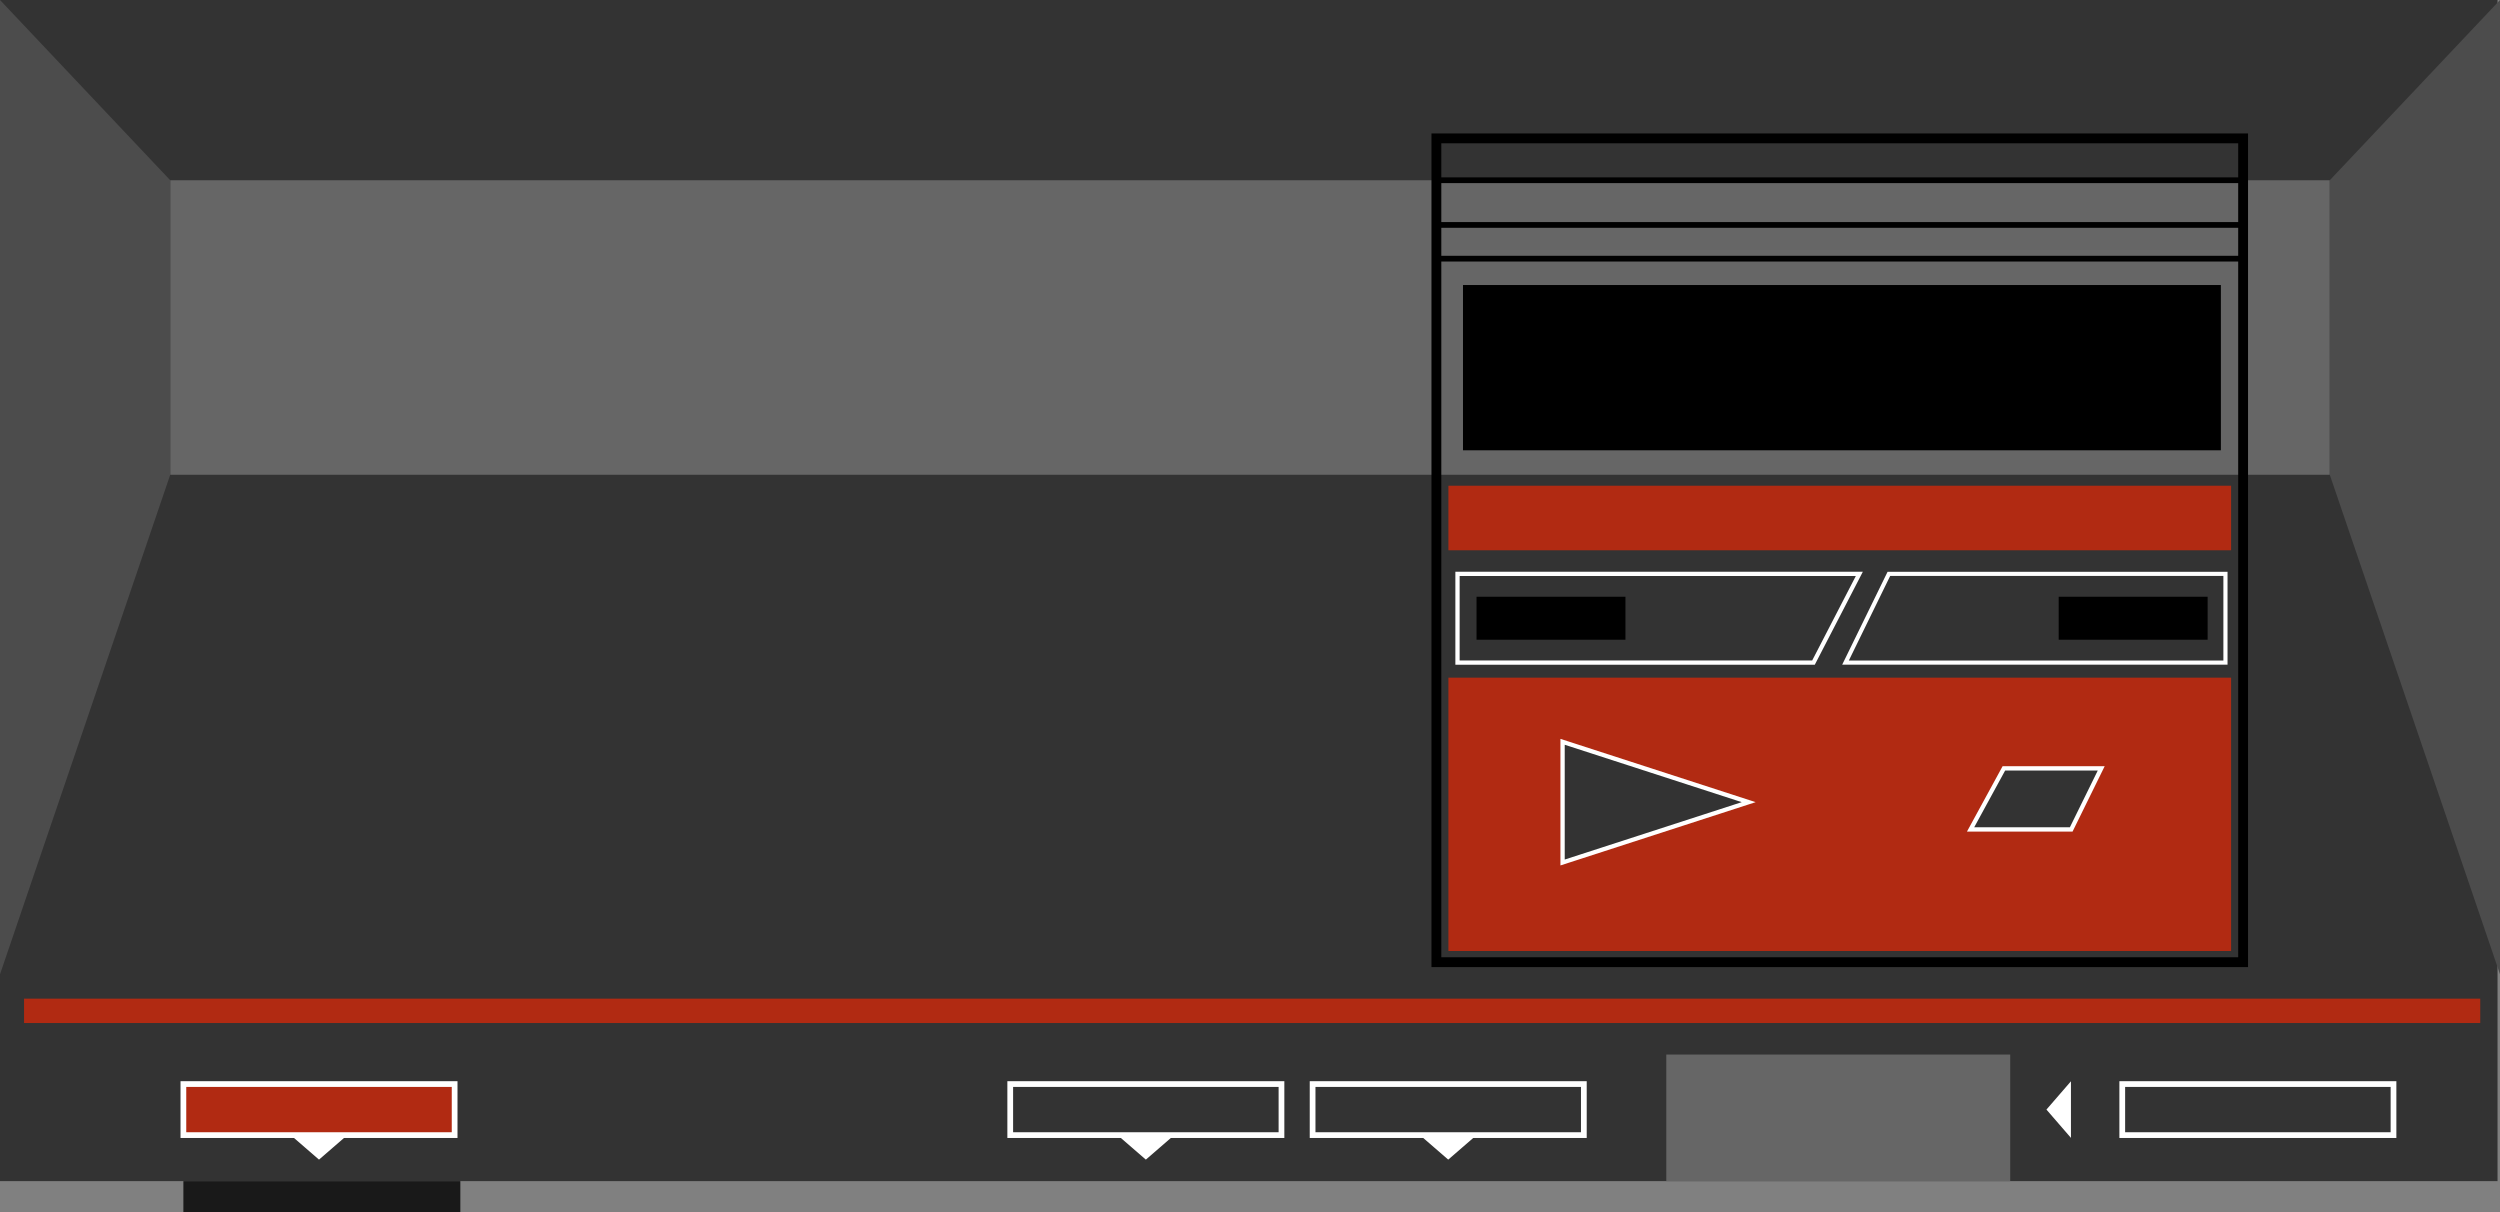 <?xml version="1.0" encoding="UTF-8" standalone="no"?>
<svg
   xmlns:dc="http://purl.org/dc/elements/1.1/"
   xmlns:cc="http://creativecommons.org/ns#"
   xmlns:rdf="http://www.w3.org/1999/02/22-rdf-syntax-ns#"
   xmlns:svg="http://www.w3.org/2000/svg"
   xmlns="http://www.w3.org/2000/svg"
   viewBox="0 0 545.177 264.342"
   height="264.342"
   width="545.177"
   xml:space="preserve"
   version="1.1"
   id="svg2"><rect x="0" y="0" width="545.177" height="264.342" fill="#808080" stroke="none"/><defs
     id="defs6" /><g
     transform="matrix(1.25,0,0,-1.25,0,264.342)"
     id="g10"><path
       id="path12"
       style="fill:#333333;fill-opacity:1;fill-rule:nonzero;stroke:none"
       d="m 0,5.418 435.712,0 0,206.057 L 0,211.475 0,5.418 Z" /><path
       id="path14"
       style="fill:#b12a12;fill-opacity:1;fill-rule:nonzero;stroke:none"
       d="m 389.229,45.563 -136.544,0 0,47.687 136.544,0 0,-47.687 z" /><path
       id="path16"
       style="fill:#666666;fill-opacity:1;fill-rule:nonzero;stroke:none"
       d="m 406.446,128.646 -376.75,0 0,51.382 376.75,0 0,-51.382 z" /><path
       id="path18"
       style="fill:#666666;fill-opacity:1;fill-rule:nonzero;stroke:none"
       d="m 290.696,5.418 60,0 0,22.082 -60,0 0,-22.082 z" /><path
       id="path20"
       style="fill:#191919;fill-opacity:1;fill-rule:nonzero;stroke:none"
       d="m 31.992,0 48.32,0 0,5.418 -48.32,0 0,-5.418 z" /><path
       id="path22"
       style="fill:#b12a12;fill-opacity:1;fill-rule:nonzero;stroke:#ffffff;stroke-width:1;stroke-linecap:butt;stroke-linejoin:miter;stroke-miterlimit:10;stroke-dasharray:none;stroke-opacity:1"
       d="m 79.313,13.446 -47.32,0 0,8.907 47.32,0 0,-8.907 z" /><path
       id="path24"
       style="fill:#b12a12;fill-opacity:1;fill-rule:nonzero;stroke:none"
       d="m 432.696,33 -428.5,0 0,4.25 428.5,0 0,-4.25 z" /><g
       transform="translate(55.652,9.17)"
       id="g26"><path
         id="path28"
         style="fill:#ffffff;fill-opacity:1;fill-rule:nonzero;stroke:none"
         d="m 0,0 2.469,2.138 2.468,2.138 -4.937,0 -4.937,0 L -2.469,2.138 0,0 Z" /></g><path
       id="path30"
       style="fill:none;stroke:#ffffff;stroke-width:1;stroke-linecap:butt;stroke-linejoin:miter;stroke-miterlimit:10;stroke-dasharray:none;stroke-opacity:1"
       d="m 223.562,13.446 -47.32,0 0,8.907 47.32,0 0,-8.907 z" /><g
       transform="translate(199.902,9.17)"
       id="g32"><path
         id="path34"
         style="fill:#ffffff;fill-opacity:1;fill-rule:nonzero;stroke:none"
         d="m 0,0 2.469,2.138 2.468,2.138 -4.937,0 -4.937,0 L -2.469,2.138 0,0 Z" /></g><path
       id="path36"
       style="fill:none;stroke:#ffffff;stroke-width:1;stroke-linecap:butt;stroke-linejoin:miter;stroke-miterlimit:10;stroke-dasharray:none;stroke-opacity:1"
       d="m 276.312,13.446 -47.32,0 0,8.907 47.32,0 0,-8.907 z" /><path
       id="path38"
       style="fill:none;stroke:#ffffff;stroke-width:1;stroke-linecap:butt;stroke-linejoin:miter;stroke-miterlimit:10;stroke-dasharray:none;stroke-opacity:1"
       d="m 417.562,13.446 -47.32,0 0,8.907 47.32,0 0,-8.907 z" /><g
       transform="translate(252.652,9.17)"
       id="g40"><path
         id="path42"
         style="fill:#ffffff;fill-opacity:1;fill-rule:nonzero;stroke:none"
         d="m 0,0 2.469,2.138 2.468,2.138 -4.937,0 -4.937,0 L -2.469,2.138 0,0 Z" /></g><g
       transform="translate(305.071,71.533)"
       id="g44"><path
         id="path46"
         style="fill:#333333;fill-opacity:1;fill-rule:nonzero;stroke:none"
         d="m 0,0 -32.469,10.527 0,-21.054 L 0,0 Z" /></g><g
       transform="translate(305.071,71.533)"
       id="g48"><path
         id="path50"
         style="fill:none;stroke:#ffffff;stroke-width:0.75;stroke-linecap:butt;stroke-linejoin:miter;stroke-miterlimit:10;stroke-dasharray:none;stroke-opacity:1"
         d="m 0,0 -32.469,10.527 0,-21.054 L 0,0 Z" /></g><g
       transform="translate(357.015,17.9)"
       id="g52"><path
         id="path54"
         style="fill:#ffffff;fill-opacity:1;fill-rule:nonzero;stroke:none"
         d="m 0,0 2.138,-2.469 2.138,-2.468 0,4.937 0,4.937 L 2.138,2.469 0,0 Z" /></g><path
       id="path56"
       style="fill:#b12a12;fill-opacity:1;fill-rule:nonzero;stroke:none"
       d="m 389.229,115.474 -136.544,0 0,11.259 136.544,0 0,-11.259 z" /><path
       id="path58"
       style="fill:#000000;fill-opacity:1;fill-rule:nonzero;stroke:none"
       d="m 387.446,132.916 -132.218,0 0,28.834 132.218,0 0,-28.834 z" /><path
       id="path60"
       style="fill:none;stroke:#000000;stroke-width:1.717;stroke-linecap:butt;stroke-linejoin:miter;stroke-miterlimit:10;stroke-dasharray:none;stroke-opacity:1"
       d="m 391.326,43.616 -140.738,0 0,143.717 140.738,0 0,-143.717 z" /><g
       transform="translate(316.375,95.879)"
       id="g62"><path
         id="path64"
         style="fill:none;stroke:#ffffff;stroke-width:0.745;stroke-linecap:butt;stroke-linejoin:miter;stroke-miterlimit:10;stroke-dasharray:none;stroke-opacity:1"
         d="m 0,0 -62.104,0 0,15.48 L 8,15.48 0,0 Z" /></g><g
       transform="translate(329.527,111.359)"
       id="g66"><path
         id="path68"
         style="fill:none;stroke:#ffffff;stroke-width:0.725;stroke-linecap:butt;stroke-linejoin:miter;stroke-miterlimit:10;stroke-dasharray:none;stroke-opacity:1"
         d="m 0,0 58.719,0 0,-15.48 -66.283,0 L 0,0 Z" /></g><path
       id="path70"
       style="fill:#000000;fill-opacity:1;fill-rule:nonzero;stroke:none"
       d="m 283.572,99.871 -25.982,0 0,7.496 25.982,0 0,-7.496 z" /><path
       id="path72"
       style="fill:#000000;fill-opacity:1;fill-rule:nonzero;stroke:none"
       d="m 385.135,99.871 -25.982,0 0,7.496 25.982,0 0,-7.496 z" /><g
       transform="translate(361.337,66.773)"
       id="g74"><path
         id="path76"
         style="fill:#333333;fill-opacity:1;fill-rule:nonzero;stroke:none"
         d="m 0,0 -17.556,0 5.81,10.657 16.983,0 L 0,0 Z" /></g><g
       transform="translate(361.337,66.773)"
       id="g78"><path
         id="path80"
         style="fill:none;stroke:#ffffff;stroke-width:0.75;stroke-linecap:butt;stroke-linejoin:miter;stroke-miterlimit:10;stroke-dasharray:none;stroke-opacity:1"
         d="m 0,0 -17.556,0 5.81,10.657 16.983,0 L 0,0 Z" /></g><g
       transform="translate(250.588,166.348)"
       id="g82"><path
         id="path84"
         style="fill:none;stroke:#000000;stroke-width:1;stroke-linecap:butt;stroke-linejoin:miter;stroke-miterlimit:10;stroke-dasharray:none;stroke-opacity:1"
         d="M 0,0 140.738,0" /></g><g
       transform="translate(250.588,172.232)"
       id="g86"><path
         id="path88"
         style="fill:none;stroke:#000000;stroke-width:1;stroke-linecap:butt;stroke-linejoin:miter;stroke-miterlimit:10;stroke-dasharray:none;stroke-opacity:1"
         d="M 0,0 140.738,0" /></g><g
       transform="translate(250.588,180.029)"
       id="g90"><path
         id="path92"
         style="fill:none;stroke:#000000;stroke-width:1;stroke-linecap:butt;stroke-linejoin:miter;stroke-miterlimit:10;stroke-dasharray:none;stroke-opacity:1"
         d="M 0,0 140.738,0" /></g><g
       transform="translate(0,211.475)"
       id="g94"><path
         id="path96"
         style="fill:#4c4c4c;fill-opacity:1;fill-rule:nonzero;stroke:none"
         d="m 0,0 0,-169.975 29.696,87.147 0,51.382 L 0,0 Z" /></g><g
       transform="translate(436.143,211.475)"
       id="g98"><path
         id="path100"
         style="fill:#4c4c4c;fill-opacity:1;fill-rule:nonzero;stroke:none"
         d="m 0,0 -29.696,-31.446 0,-51.382 L 0,-169.975 0,0 Z" /></g></g></svg>